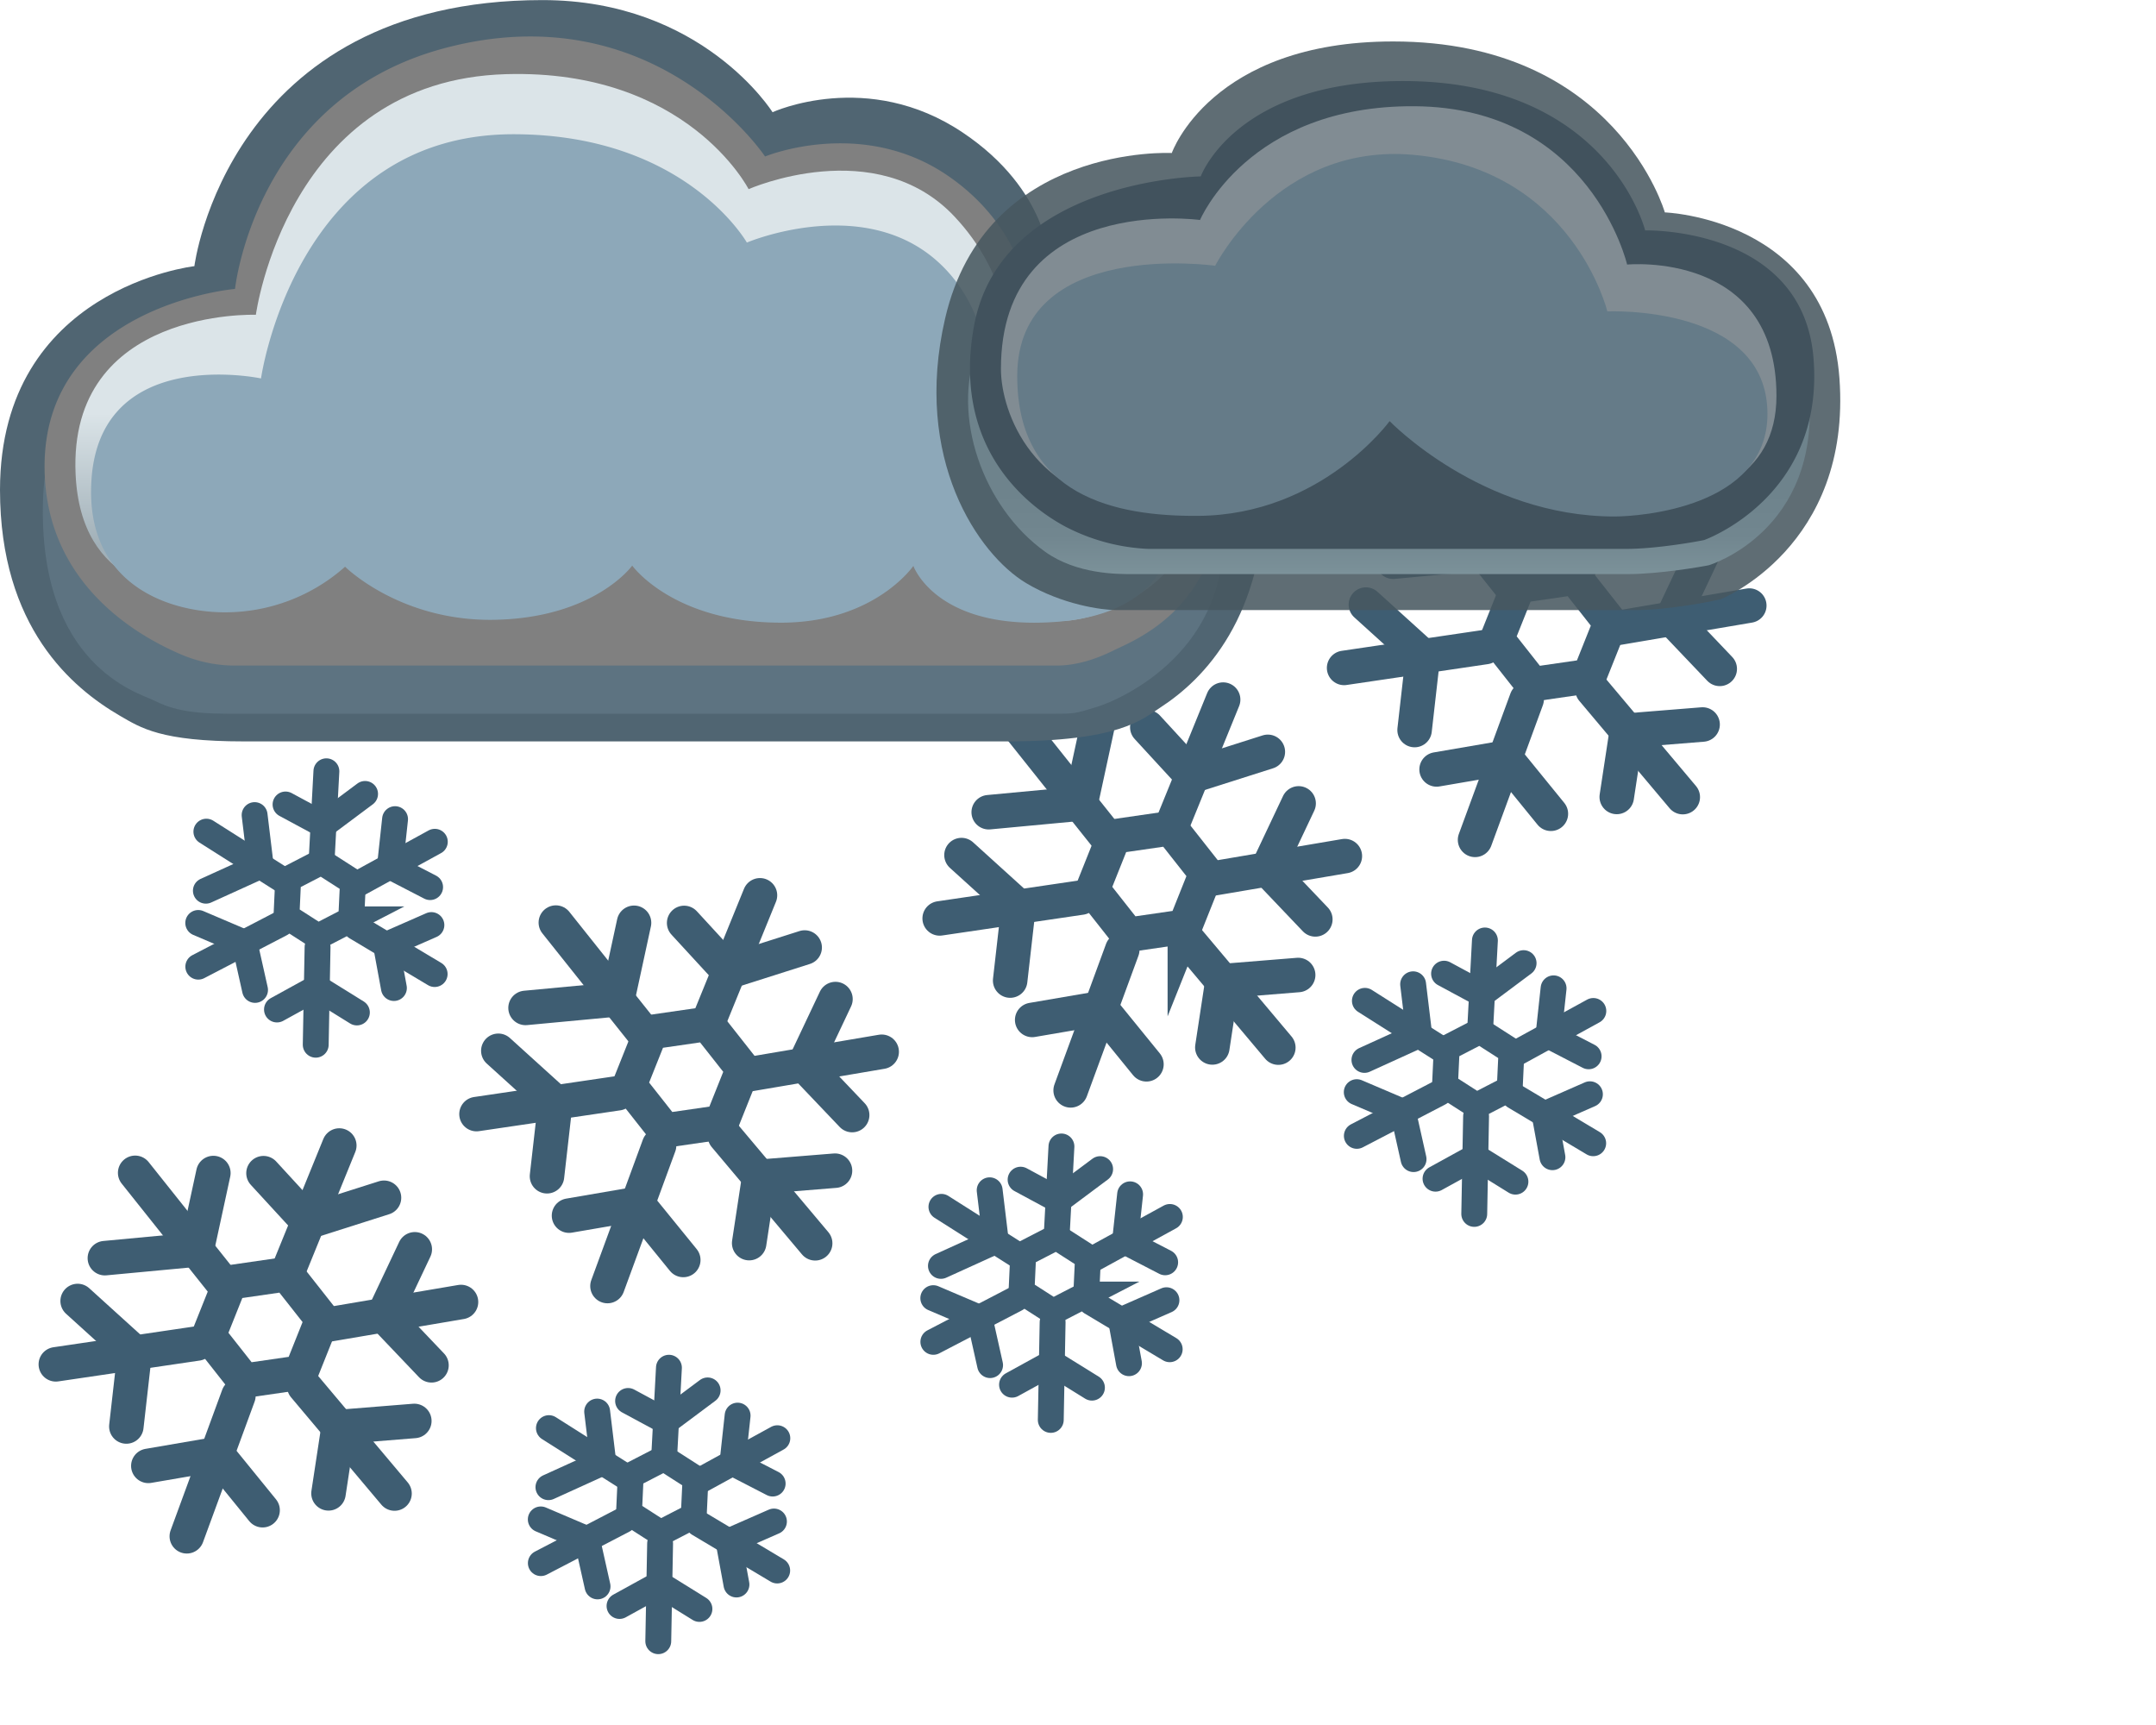 <svg xmlns="http://www.w3.org/2000/svg" version="1.1" height="600" width="750" id="neve_forte"><defs id="defs3727"><linearGradient gradientUnits="userSpaceOnUse" y2="44.33" x2="292.39" y1="234.75" x1="292.39" data-name="Sfumatura senza nome 1310" id="Sfumatura_senza_nome_1310"><stop id="stop3668" stop-color="#a1b0b8" offset=".13"/><stop id="stop3670" stop-color="#dbe4e8" offset=".37"/></linearGradient><linearGradient gradientUnits="userSpaceOnUse" y2="69.89" x2="554.01" y1="220.1" x1="554.01" data-name="Sfumatura senza nome 283" id="Sfumatura_senza_nome_283"><stop id="stop3689" stop-color="#7d939b" offset="0"/><stop id="stop3691" stop-color="#7a9098" offset=".01"/><stop id="stop3693" stop-color="#71868f" offset=".09"/><stop id="stop3695" stop-color="#6e838c" offset=".19"/></linearGradient><style id="style3631">.cls-1,.cls-2{fill:none;stroke:#3e5d72;stroke-linecap:round;stroke-miterlimit:10}.cls-1{stroke-width:12px}.cls-2{stroke-width:9px}</style></defs><g id="fiocco_scuro_dx"><path class="cls-1" id="steli_ore11_SC" d="m484.63 195.38 31.98-3 5.75-26.61"/><path class="cls-1" id="steli_ore9_SC" d="M475.15 210.29 495 228.27l-2.91 25.66"/><path class="cls-1" id="steli_ore7_SC" d="m499.74 267.63 23.88-4.1 15.88 19.52"/><path class="cls-1" id="steli_ore5_SC" d="m592.28 252-26.36 2.12-3.51 23.08"/><path class="cls-1" id="steli_ore3_SC" d="m592.43 192.31-10.81 22.89 16.62 17.45"/><path class="cls-1" id="steli_ore1_SC" d="m539.8 165.82 15.56 16.93 26.36-8.38"/><path class="cls-1" id="braccio_ore11_SC" d="m525.33 203.57-30.17-37.87"/><path class="cls-1" id="braccio_ore9_SC" d="m516.74 225.06-49.17 7.26"/><path class="cls-1" id="braccio_ore7_SC" d="m531.07 243.25-17.95 48.88"/><path class="cls-1" id="braccio_ore5_SC" d="m553.98 239.93 31.4 37.33"/><path class="cls-1" id="braccio_ore3_SC" d="m562.56 218.43 45.96-7.8"/><path class="cls-1" id="braccio_ore1_SC" d="m548.24 200.25 17.93-44.04"/><path class="cls-1" id="esagono_SC" d="m552.85 235.15-19.75 2.86-12.35-15.67 7.4-18.53 19.75-2.87 12.35 15.68-7.4 18.53z"/></g><g id="fiocco_scuro_md_dx"><path class="cls-1" data-name="steli_ore11_SC" id="steli_ore11_SC-2" d="m343.94 282.51 31.98-3 5.76-26.6"/><path class="cls-1" data-name="steli_ore9_SC" id="steli_ore9_SC-2" d="m334.47 297.42 19.85 17.99-2.92 25.66"/><path class="cls-1" data-name="steli_ore7_SC" id="steli_ore7_SC-2" d="m359.06 354.76 23.88-4.09 15.87 19.52"/><path class="cls-1" data-name="steli_ore5_SC" id="steli_ore5_SC-2" d="m451.59 339.13-26.35 2.13-3.51 23.07"/><path class="cls-1" data-name="steli_ore3_SC" id="steli_ore3_SC-2" d="m451.75 279.44-10.82 22.89 16.63 17.46"/><path class="cls-1" data-name="steli_ore1_SC" id="steli_ore1_SC-2" d="m399.11 252.96 15.57 16.93 26.36-8.38"/><path class="cls-1" data-name="braccio_ore11_SC" id="braccio_ore11_SC-2" d="m384.64 290.7-30.16-37.86"/><path class="cls-1" data-name="braccio_ore9_SC" id="braccio_ore9_SC-2" d="m376.06 312.2-49.18 7.25"/><path class="cls-1" data-name="braccio_ore7_SC" id="braccio_ore7_SC-2" d="m390.39 330.38-17.95 48.88"/><path class="cls-1" data-name="braccio_ore5_SC" id="braccio_ore5_SC-2" d="m413.3 327.06 31.39 37.33"/><path class="cls-1" data-name="braccio_ore3_SC" id="braccio_ore3_SC-2" d="m421.88 305.57 45.95-7.8"/><path class="cls-1" data-name="braccio_ore1_SC" id="braccio_ore1_SC-2" d="m407.55 287.38 17.94-44.04"/><path class="cls-1" data-name="esagono_SC" id="esagono_SC-2" d="m412.17 322.29-19.75 2.86-12.35-15.68 7.4-18.53 19.75-2.86 12.35 15.67-7.4 18.54z"/></g><g id="fiocco_scuro_md_sx"><path class="cls-1" data-name="steli_ore11_SC" id="steli_ore11_SC-3" d="m182.82 350.58 31.98-3 5.76-26.61"/><path class="cls-1" data-name="steli_ore9_SC" id="steli_ore9_SC-3" d="m173.35 365.49 19.85 17.98-2.92 25.66"/><path class="cls-1" data-name="steli_ore7_SC" id="steli_ore7_SC-3" d="m197.94 422.83 23.88-4.1 15.87 19.52"/><path class="cls-1" data-name="steli_ore5_SC" id="steli_ore5_SC-3" d="m290.47 407.19-26.35 2.13-3.51 23.07"/><path class="cls-1" data-name="steli_ore3_SC" id="steli_ore3_SC-3" d="m290.63 347.5-10.82 22.89 16.63 17.46"/><path class="cls-1" data-name="steli_ore1_SC" id="steli_ore1_SC-3" d="m237.99 321.02 15.57 16.93 26.36-8.38"/><path class="cls-1" data-name="braccio_ore11_SC" id="braccio_ore11_SC-3" d="m223.52 358.76-30.16-37.86"/><path class="cls-1" data-name="braccio_ore9_SC" id="braccio_ore9_SC-3" d="m214.94 380.26-49.18 7.25"/><path class="cls-1" data-name="braccio_ore7_SC" id="braccio_ore7_SC-3" d="m229.27 398.44-17.95 48.88"/><path class="cls-1" data-name="braccio_ore5_SC" id="braccio_ore5_SC-3" d="m252.18 395.13 31.39 37.32"/><path class="cls-1" data-name="braccio_ore3_SC" id="braccio_ore3_SC-3" d="m260.76 373.63 45.95-7.8"/><path class="cls-1" data-name="braccio_ore1_SC" id="braccio_ore1_SC-3" d="m246.43 355.45 17.94-44.04"/><path class="cls-1" data-name="esagono_SC" id="esagono_SC-3" d="m251.05 390.35-19.75 2.86-12.35-15.67 7.4-18.54 19.75-2.86 12.35 15.68-7.4 18.53z"/></g><g id="fiocco_scuro_sx"><path class="cls-1" data-name="steli_ore11_SC" id="steli_ore11_SC-4" d="m36.48 437.62 31.98-3 5.76-26.61"/><path class="cls-1" data-name="steli_ore9_SC" id="steli_ore9_SC-4" d="m27.01 452.52 19.85 17.99-2.91 25.66"/><path class="cls-1" data-name="steli_ore7_SC" id="steli_ore7_SC-4" d="m51.6 509.87 23.88-4.1 15.87 19.52"/><path class="cls-1" data-name="steli_ore5_SC" id="steli_ore5_SC-4" d="m144.13 494.24-26.35 2.12-3.51 23.07"/><path class="cls-1" data-name="steli_ore3_SC" id="steli_ore3_SC-4" d="m144.29 434.54-10.82 22.89 16.63 17.46"/><path class="cls-1" data-name="steli_ore1_SC" id="steli_ore1_SC-4" d="m91.66 408.06 15.56 16.93 26.36-8.38"/><path class="cls-1" data-name="braccio_ore11_SC" id="braccio_ore11_SC-4" d="m77.18 445.8-30.16-37.86"/><path class="cls-1" data-name="braccio_ore9_SC" id="braccio_ore9_SC-4" d="m68.6 467.3-49.18 7.25"/><path class="cls-1" data-name="braccio_ore7_SC" id="braccio_ore7_SC-4" d="m82.93 485.48-17.95 48.88"/><path class="cls-1" data-name="braccio_ore5_SC" id="braccio_ore5_SC-4" d="m105.84 482.17 31.4 37.32"/><path class="cls-1" data-name="braccio_ore3_SC" id="braccio_ore3_SC-4" d="m114.42 460.67 45.95-7.8"/><path class="cls-1" data-name="braccio_ore1_SC" id="braccio_ore1_SC-4" d="m100.09 442.48 17.94-44.04"/><path class="cls-1" data-name="esagono_SC" id="esagono_SC-4" d="m104.71 477.39-19.75 2.86-12.35-15.68 7.4-18.53 19.75-2.86 12.35 15.68-7.4 18.53z"/></g><g id="fiocco_scuro_picc_dx"><path class="cls-2" data-name="steli_ore11_SC" id="steli_ore11_SC-5" d="m474.64 368.67 19.07-8.68-2.13-17.63"/><path class="cls-2" data-name="steli_ore9_SC" id="steli_ore9_SC-5" d="m471.97 379.88 16.08 6.85 3.68 16.44"/><path class="cls-2" data-name="steli_ore7_SC" id="steli_ore7_SC-5" d="m499.37 409.98 13.85-7.62 13.95 8.65"/><path class="cls-2" data-name="steli_ore5_SC" id="steli_ore5_SC-5" d="m553.08 380.61-15.79 6.93 2.75 14.97"/><path class="cls-2" data-name="steli_ore3_SC" id="steli_ore3_SC-5" d="m540.44 343.77-1.78 16.42 13.97 7.22"/><path class="cls-2" data-name="steli_ore1_SC" id="steli_ore1_SC-5" d="m502.34 338.67 13.21 7.12L530.01 335"/><path class="cls-2" data-name="braccio_ore11_SC" id="braccio_ore11_SC-5" d="m501.47 365.03-26.67-16.91"/><path class="cls-2" data-name="braccio_ore9_SC" id="braccio_ore9_SC-5" d="M500.77 380.12 472 395.08"/><path class="cls-2" data-name="braccio_ore7_SC" id="braccio_ore7_SC-5" d="m513.48 388.27-.64 33.96"/><path class="cls-2" data-name="braccio_ore5_SC" id="braccio_ore5_SC-5" d="m526.9 381.34 27.32 16.31"/><path class="cls-2" data-name="braccio_ore3_SC" id="braccio_ore3_SC-5" d="m527.6 366.25 26.67-14.61"/><path class="cls-2" data-name="braccio_ore1_SC" id="braccio_ore1_SC-5" d="m514.89 358.1 1.66-30.98"/><path class="cls-2" data-name="esagono_SC" id="esagono_SC-5" d="m525.18 378.63-11.56 5.98-10.96-7.03.61-13.01 11.56-5.97 10.96 7.03-.61 13z"/></g><g id="fiocco_scuro_picc_md_dx"><path class="cls-2" data-name="steli_ore11_SC" id="steli_ore11_SC-6" d="m327.32 440.31 19.08-8.67-2.13-17.63"/><path class="cls-2" data-name="steli_ore9_SC" id="steli_ore9_SC-6" d="m324.66 451.53 16.08 6.85 3.68 16.44"/><path class="cls-2" data-name="steli_ore7_SC" id="steli_ore7_SC-6" d="m352.05 481.63 13.85-7.62 13.95 8.65"/><path class="cls-2" data-name="steli_ore5_SC" id="steli_ore5_SC-6" d="m405.77 452.25-15.8 6.94 2.76 14.97"/><path class="cls-2" data-name="steli_ore3_SC" id="steli_ore3_SC-6" d="m393.13 415.42-1.78 16.42 13.97 7.22"/><path class="cls-2" data-name="steli_ore1_SC" id="steli_ore1_SC-6" d="m355.03 410.32 13.21 7.12 14.46-10.79"/><path class="cls-2" data-name="braccio_ore11_SC" id="braccio_ore11_SC-6" d="m354.16 436.68-26.67-16.91"/><path class="cls-2" data-name="braccio_ore9_SC" id="braccio_ore9_SC-6" d="m353.46 451.76-28.78 14.97"/><path class="cls-2" data-name="braccio_ore7_SC" id="braccio_ore7_SC-6" d="m366.17 459.92-.64 33.96"/><path class="cls-2" data-name="braccio_ore5_SC" id="braccio_ore5_SC-6" d="m379.58 452.98 27.32 16.32"/><path class="cls-2" data-name="braccio_ore3_SC" id="braccio_ore3_SC-6" d="m380.29 437.9 26.67-14.61"/><path class="cls-2" data-name="braccio_ore1_SC" id="braccio_ore1_SC-6" d="m367.58 429.75 1.66-30.98"/><path class="cls-2" data-name="esagono_SC" id="esagono_SC-6" d="m377.87 450.28-11.56 5.98-10.96-7.03.6-13.01 11.57-5.97 10.96 7.03-.61 13z"/></g><g id="fiocco_scuro_picc_md_sx"><path class="cls-2" data-name="steli_ore11_SC" id="steli_ore11_SC-7" d="m190.78 517.28 19.08-8.67-2.13-17.63"/><path class="cls-2" data-name="steli_ore9_SC" id="steli_ore9_SC-7" d="m188.12 528.49 16.07 6.85 3.68 16.45"/><path class="cls-2" data-name="steli_ore7_SC" id="steli_ore7_SC-7" d="m215.51 558.6 13.85-7.62 13.95 8.65"/><path class="cls-2" data-name="steli_ore5_SC" id="steli_ore5_SC-7" d="m269.23 529.22-15.8 6.93 2.76 14.98"/><path class="cls-2" data-name="steli_ore3_SC" id="steli_ore3_SC-7" d="m256.59 492.39-1.79 16.42 13.98 7.21"/><path class="cls-2" data-name="steli_ore1_SC" id="steli_ore1_SC-7" d="m218.49 487.29 13.21 7.12 14.46-10.79"/><path class="cls-2" data-name="braccio_ore11_SC" id="braccio_ore11_SC-7" d="m217.62 513.64-26.67-16.9"/><path class="cls-2" data-name="braccio_ore9_SC" id="braccio_ore9_SC-7" d="m216.91 528.73-28.77 14.96"/><path class="cls-2" data-name="braccio_ore7_SC" id="braccio_ore7_SC-7" d="m229.63 536.88-.64 33.97"/><path class="cls-2" data-name="braccio_ore5_SC" id="braccio_ore5_SC-7" d="m243.04 529.95 27.32 16.31"/><path class="cls-2" data-name="braccio_ore3_SC" id="braccio_ore3_SC-7" d="m243.75 514.86 26.66-14.61"/><path class="cls-2" data-name="braccio_ore1_SC" id="braccio_ore1_SC-7" d="m231.04 506.71 1.66-30.98"/><path class="cls-2" data-name="esagono_SC" id="esagono_SC-7" d="m241.33 527.25-11.57 5.97-10.95-7.03.6-13 11.57-5.98 10.96 7.03-.61 13.01z"/></g><g id="fiocco_scuro_picc_sx"><path class="cls-2" data-name="steli_ore11_SC" id="steli_ore11_SC-8" d="m71.62 309.81 19.08-8.67-2.13-17.63"/><path class="cls-2" data-name="steli_ore9_SC" id="steli_ore9_SC-8" d="m68.96 321.03 16.08 6.85 3.68 16.44"/><path class="cls-2" data-name="steli_ore7_SC" id="steli_ore7_SC-8" d="m96.35 351.13 13.85-7.62 13.95 8.65"/><path class="cls-2" data-name="steli_ore5_SC" id="steli_ore5_SC-8" d="m150.07 321.76-15.8 6.93 2.76 14.97"/><path class="cls-2" data-name="steli_ore3_SC" id="steli_ore3_SC-8" d="m137.43 284.92-1.78 16.42 13.97 7.22"/><path class="cls-2" data-name="steli_ore1_SC" id="steli_ore1_SC-8" d="m99.33 279.82 13.21 7.12L127 276.15"/><path class="cls-2" data-name="braccio_ore11_SC" id="braccio_ore11_SC-8" d="m98.46 306.18-26.67-16.91"/><path class="cls-2" data-name="braccio_ore9_SC" id="braccio_ore9_SC-8" d="m97.76 321.27-28.78 14.96"/><path class="cls-2" data-name="braccio_ore7_SC" id="braccio_ore7_SC-8" d="m110.47 329.42-.64 33.96"/><path class="cls-2" data-name="braccio_ore5_SC" id="braccio_ore5_SC-8" d="m123.89 322.49 27.31 16.31"/><path class="cls-2" data-name="braccio_ore3_SC" id="braccio_ore3_SC-8" d="m124.59 307.4 26.67-14.61"/><path class="cls-2" data-name="braccio_ore1_SC" id="braccio_ore1_SC-8" d="m111.88 299.25 1.66-30.98"/><path class="cls-2" data-name="esagono_SC" id="esagono_SC-8" d="m122.17 319.78-11.56 5.98-10.96-7.03.6-13 11.57-5.98 10.96 7.03-.61 13z"/></g><g id="nube_grande_scura"><path style="fill:#506572;fill-opacity:1;fill-rule:evenodd" transform="translate(-70.86 -20.42)" d="M339.6 59.45s-24.36-39-80-39C150 20.42 138.48 113 138.48 113s-67.57 7.56-67.62 77.78c0 47.92 25.17 69 41.8 78.65 7.17 4.14 14.11 8.87 43 8.87h265.16c39.42 0 47.21-7.57 53.75-11.83 15-9.75 36.43-31.29 36.43-77.42C511 119 436 112 436 112s-.17-25.29-30.15-45.42c-33.16-22.33-66.25-7.13-66.25-7.13z" id="nube_5_down_GR-SC"/><path style="fill:#5d7381;fill-opacity:1;fill-rule:evenodd" transform="translate(-70.86 -20.42)" d="M333 79s-37.62-51.73-113.27-30.4c-68 19.18-65.29 75.86-65.29 75.86s-66.6 7.44-68.61 69.69C84 251.91 119.24 261.48 124 263.87c6 3 11.94 4.79 26.23 4.81h286.7c7.76 0 7.76 0 15.53-2.39 8.23-2.54 47.78-19.74 43.6-65.2-5.69-61.89-69.87-67.59-69.87-67.59s3.57-27.15-25.08-47.85C370.2 63.28 333 79 333 79z" id="nube_4_GR-SC"/><path style="fill:gray;fill-opacity:1;fill-rule:evenodd" transform="translate(-70.86 -20.42)" d="M337 74.85s-38.09-57.2-111.48-37.68c-66 17.55-72.9 83.74-72.9 83.74s-67.08 5.82-66.25 62.81c.58 39.57 31.88 57.63 47.2 64.21a47.89 47.89 0 0 0 18.84 4H438.2c7.24 0 14-2.26 20.25-5.38 6-3 37-14.36 37-55 0-56.87-65.69-63.41-65.69-63.41s-1.47-27.71-29.26-46.66C370.52 61 337 74.85 337 74.85z" id="nube_3_GR-SC"/><path transform="translate(-70.86 -20.42)" d="M188.51 197.47s14.95 24.53 49.57 23.93c36.62-.68 53.75-26.92 53.75-26.92s6.47 28.67 47.78 29.31c34 .53 41.8-23.33 41.8-23.33s8.69 39.09 60.32 35.89c13.4-.83 45.66-13.35 46-44.59.61-58.87-66.29-55.9-66.29-55.9s0-20.34-18.51-40.08c-27.33-29.14-71.66-9.57-71.66-9.57s-21.31-41.8-84.31-40c-76.21 2.14-87.09 83.7-87.09 83.7s-65.37-2.43-62.71 55.49c1.79 39 32.73 42.61 52.55 42.61 27.29-.01 38.8-30.54 38.8-30.54z" id="nube_2_GR-SC" style="fill:url(#Sfumatura_senza_nome_1310);fill-rule:evenodd"/><path style="fill:#8da8b9;fill-opacity:1;fill-rule:evenodd" transform="translate(-70.86 -20.42)" d="M190.9 217.54s19.14 19.07 52 18.46c34.79-.64 47.89-18.85 47.89-18.85S305 237 342.59 237c32.48 0 46-19.74 46-19.74s7.17 20.34 43.6 19.74c35.83-.59 47.18-17.95 47.18-37.09 0-45.63-63.9-38.28-63.9-38.28s2.84-31.86-19.11-50.84c-26.28-22.73-65.69-6-65.69-6s-21.35-37.68-81.22-37.68c-75.84 0-87.79 84.94-87.79 84.94s-59.12-12.59-59.12 39.48c0 32.9 27.75 41.87 46.58 41.87a62.8 62.8 0 0 0 41.78-15.86z" id="nube_1_up_GR-SC"/></g><g id="nube_piccola_extrascura"><path style="fill:#475860;fill-opacity:.871;fill-rule:evenodd" transform="translate(-70.86 -20.42)" d="M459.14 232.62H640c11.27 0 26.91-3.13 29.42-3.76 0 0 45.69-18.15 41.31-77C706.6 96.27 650 94.3 650 94.3s-16.93-59.46-94.51-59.46c-63.46 0-77 38.8-77 38.8s-64.79-3.38-78.86 57.58c-11.27 48.82 11.52 82 28.16 92 12.57 7.52 26.43 9.4 31.35 9.4z" id="nube_5_down_PI-EXSC"/><path transform="translate(-70.86 -20.42)" d="M464.39 220.1h172.85c10.77 0 25.72-2.57 28.11-3.09 0 0 38.94-11.72 34.75-60.12-4-45.76-67.59-40.06-67.59-40.06s-2.85-46.94-77-46.94c-60.64 0-68.85 33.8-68.85 33.8S430 92.94 410.95 141.24c-9.39 23.78 1.88 55.7 23.53 71.13 10.97 7.82 25.2 7.73 29.91 7.73z" id="nube_4_PI-EXSC" style="fill:url(#Sfumatura_senza_nome_283);fill-rule:evenodd"/><path style="fill:#41525d;fill-opacity:1;fill-rule:evenodd" transform="translate(-70.86 -20.42)" d="M470.28 211.34h166.37c10.36 0 24.75-2.57 27.06-3.09 0 0 42-14.93 38-63.34-3.81-45.76-58.56-44.35-58.56-44.35s-12.86-51.95-84.21-51.95c-58.37 0-70.38 33.17-70.38 33.17s-69.46 1-78.86 51.95c-7.51 40.68 16.49 61.67 31.8 69.88a68.92 68.92 0 0 0 28.78 7.73z" id="nube_3_PI-EXSC"/><path style="fill:#818c93;fill-opacity:1;fill-rule:evenodd" transform="translate(-70.86 -20.42)" d="M561.78 160.64s22.47 35.67 73.23 35.67c30 0 53.82-10 53.82-38.18 0-50.7-51.95-45.69-51.95-45.69S624.17 57.82 563 57.37c-57.9-.43-74.69 39.57-74.69 39.57s-69.26-9.53-69.26 51.81c0 15 11.27 46.31 50.7 47.57 46.9 1.48 92.03-35.68 92.03-35.68z" id="nube_2_PI-EXSC"/><path style="fill:#657b88;fill-opacity:1;fill-rule:evenodd" transform="translate(-70.86 -20.42)" d="M554.27 166.9s31.9 33.17 78.23 33.17c8.76 0 53.2-3.12 53.2-35.67 0-38.18-55.7-35.67-55.7-35.67s-12-49.53-67.59-54.46c-47.24-4.18-68.83 38.59-68.83 38.59s-68.86-9.8-68.86 38.39c0 41.93 34.42 48.82 63 48.6 42.77-.31 66.55-32.95 66.55-32.95z" id="nube_1_up_PI-EXSC"/></g></svg>